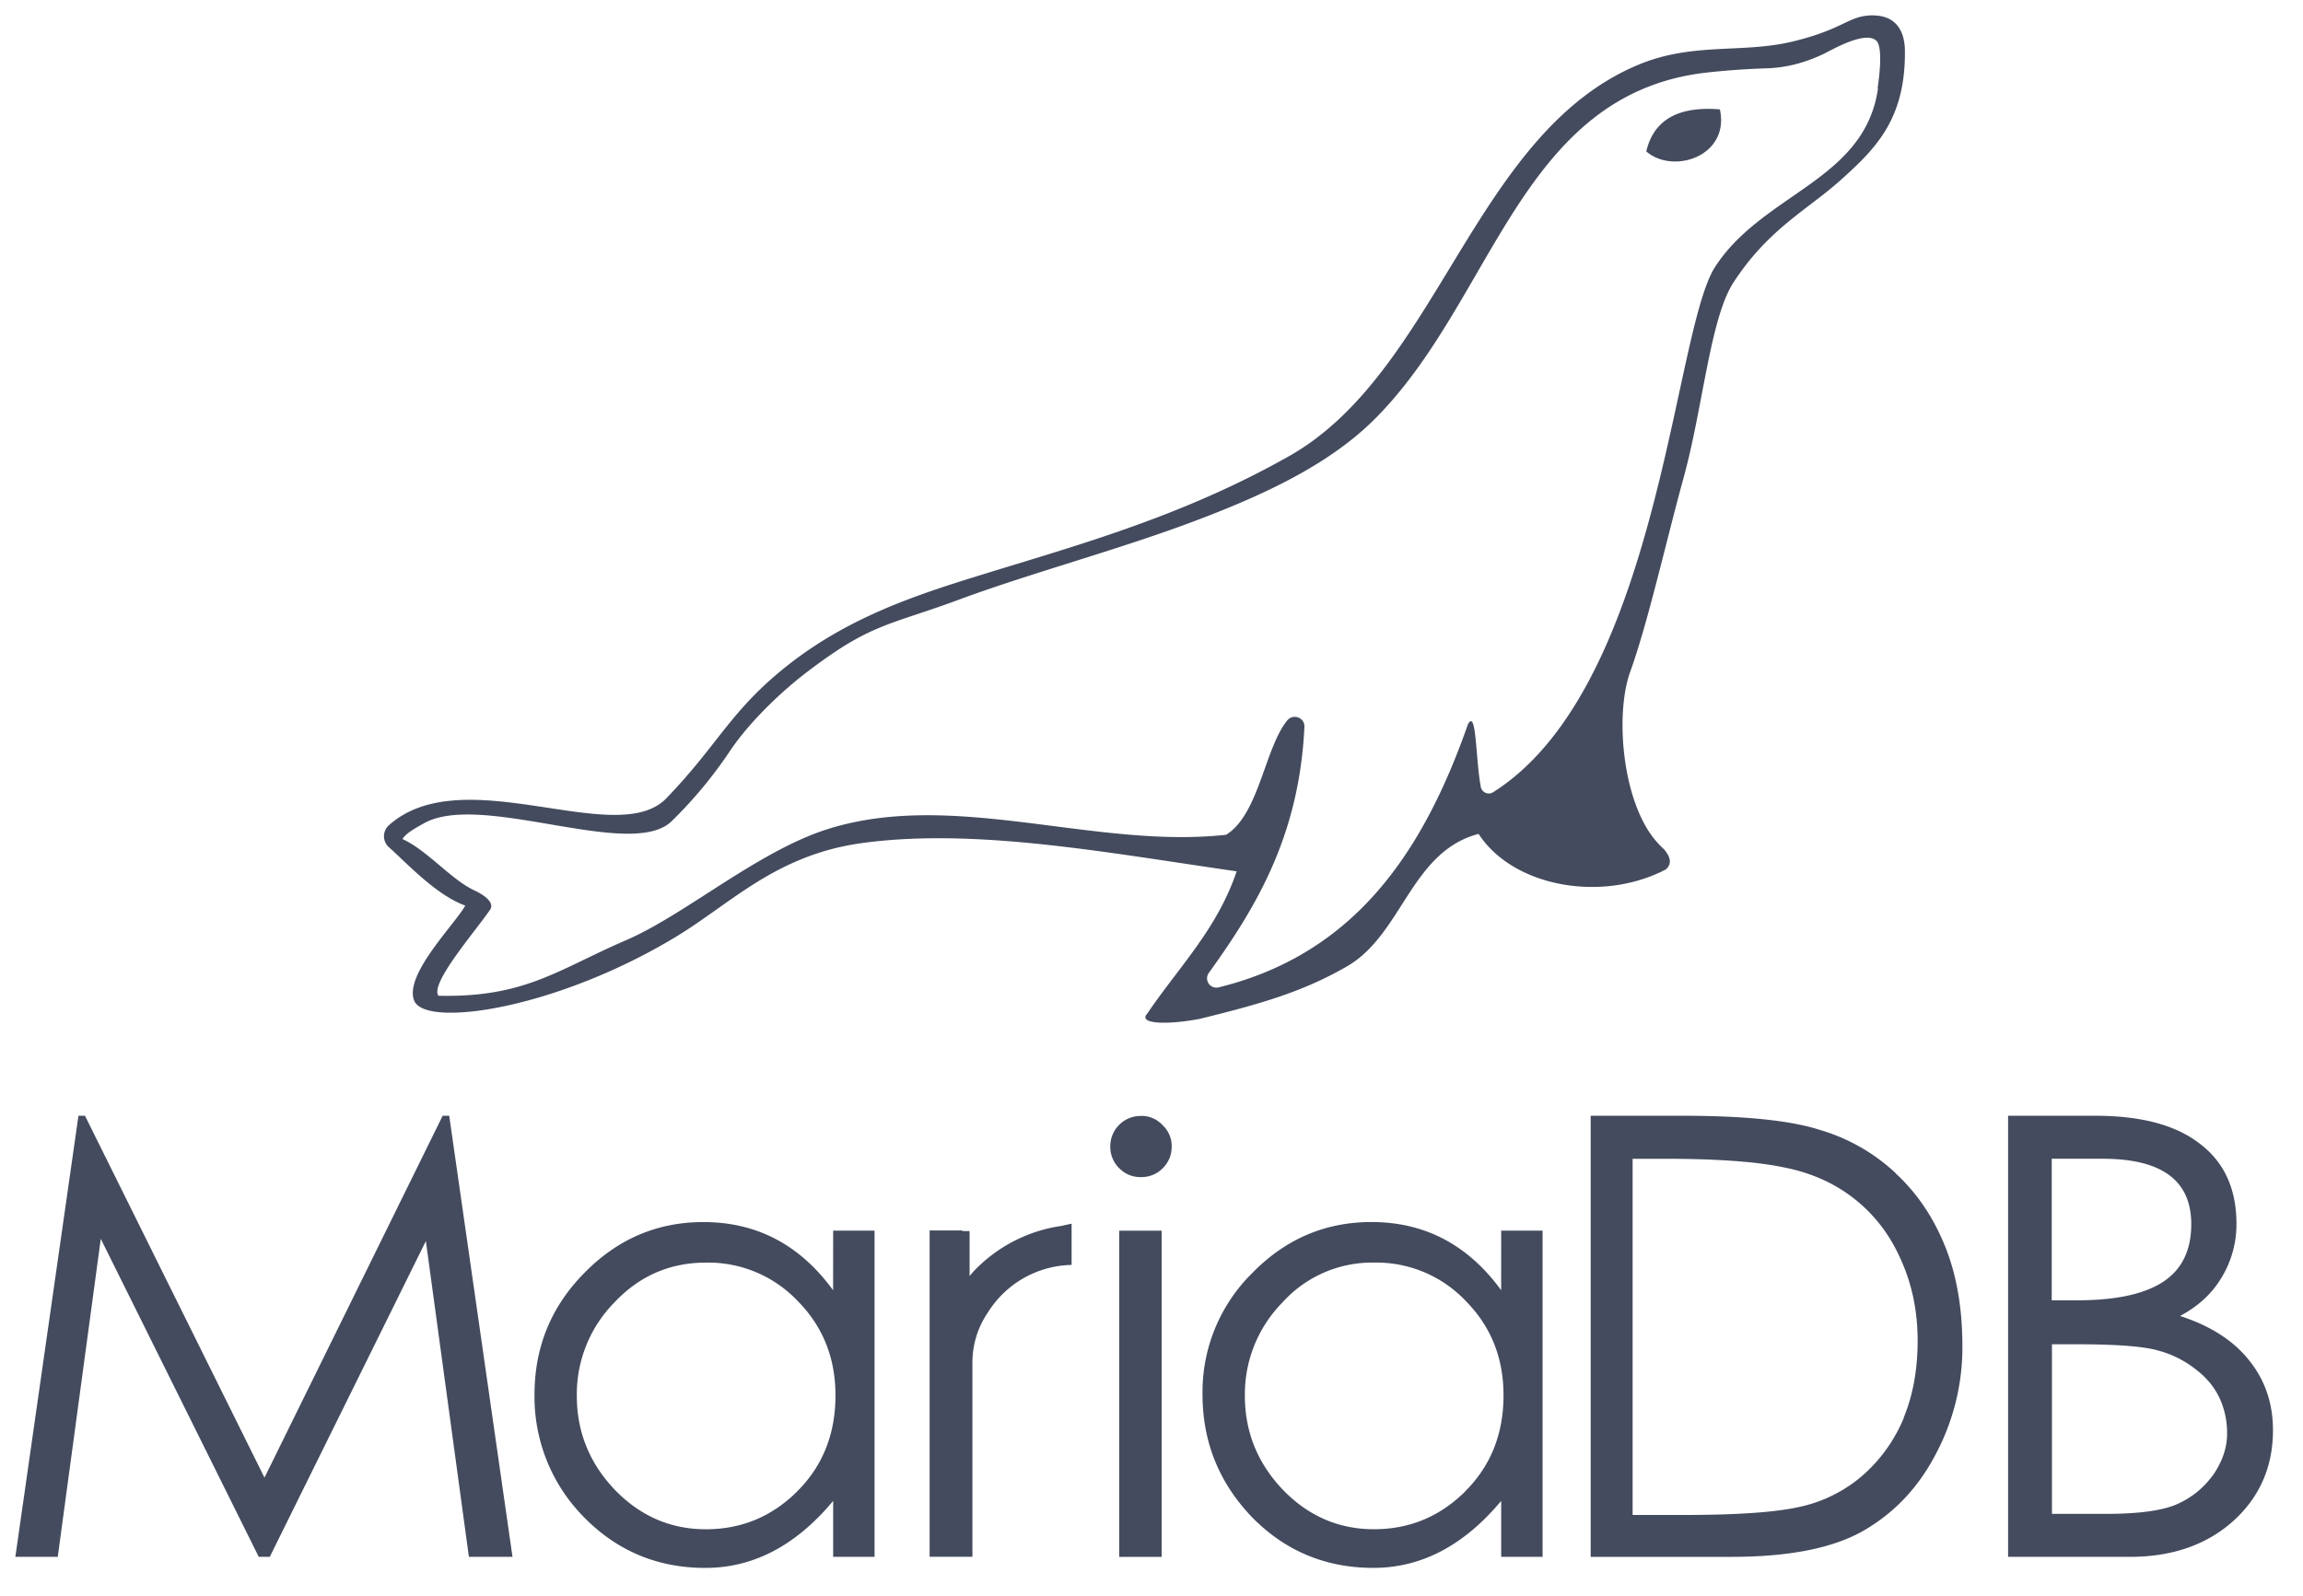<svg xmlns="http://www.w3.org/2000/svg" xmlns:xlink="http://www.w3.org/1999/xlink" viewBox="0 0 75 52" fill="#fff" fill-rule="evenodd" stroke="#000" stroke-linecap="round" stroke-linejoin="round"><use xlink:href="#A" x=".5" y=".5"/><symbol id="A" overflow="visible"><path d="M48.387 41.529c-1.08-1.481-2.488-2.221-4.222-2.221-1.508 0-2.801.553-3.882 1.66a5.43 5.43 0 0 0-1.621 3.962c0 1.535.534 2.862 1.601 3.982 1.081 1.107 2.402 1.662 3.962 1.662s2.949-.727 4.163-2.182v1.821h1.348V39.588h-1.348zm-1.16 6.544c-.827.827-1.821 1.242-2.982 1.242-1.147 0-2.134-.427-2.962-1.281-.827-.867-1.242-1.887-1.242-3.062a4.26 4.26 0 0 1 1.221-3.042 3.93 3.93 0 0 1 2.981-1.301 4.01 4.01 0 0 1 3.001 1.261c.813.827 1.22 1.848 1.22 3.062 0 1.254-.414 2.295-1.242 3.122m-11.273-8.485h1.381v10.626h-1.381zM0 50.214h1.381l1.401-10.359 5.144 10.359h.36l5.083-10.286 1.401 10.286h1.42l-2.061-14.368h-.213L8.113 47.634 2.268 35.846h-.213zm26.631-8.684c-1.078-1.481-2.488-2.221-4.222-2.221-1.507 0-2.8.553-3.881 1.66-1.081 1.094-1.621 2.414-1.621 3.962-.019 1.488.557 2.922 1.601 3.982 1.081 1.107 2.402 1.662 3.963 1.662s2.949-.727 4.162-2.182v1.821h1.348V39.588h-1.348zm-1.16 6.544c-.827.827-1.821 1.242-2.982 1.242-1.147 0-2.134-.427-2.962-1.281-.827-.867-1.242-1.887-1.242-3.062a4.26 4.26 0 0 1 1.22-3.042c.815-.867 1.808-1.301 2.982-1.301a4.01 4.01 0 0 1 3.001 1.261c.813.827 1.22 1.848 1.22 3.062.001 1.254-.412 2.295-1.24 3.122m35.779-10.348a6.12 6.12 0 0 0-2.481-1.42c-.947-.307-2.441-.461-4.483-.461h-2.981v14.369h4.583c1.868 0 3.295-.281 4.282-.841.993-.568 1.788-1.388 2.361-2.482a7.4 7.4 0 0 0 .88-3.522c0-1.256-.187-2.341-.568-3.281s-.908-1.721-1.601-2.363m.26 7.964a5.06 5.06 0 0 1-1.348 1.88 4.62 4.62 0 0 1-2.06 1.02c-.78.174-2.028.26-3.763.26h-1.66V37.247h1.02c1.721 0 3.023.094 3.902.28.894.174 1.667.521 2.32 1.041s1.154 1.181 1.501 1.981c.36.8.539 1.674.539 2.622s-.153 1.788-.459 2.521m9.001-3.322c.601-.319 1.053-.74 1.361-1.261a3.33 3.33 0 0 0 .48-1.741c0-1.134-.394-2.001-1.181-2.602-.78-.614-1.914-.92-3.422-.92h-2.834v14.369h3.962c1.375 0 2.495-.387 3.363-1.161.867-.78 1.301-1.774 1.301-2.962 0-.88-.26-1.641-.78-2.282-.507-.639-1.254-1.12-2.242-1.44m-4.183-5.123h1.662c1.921 0 2.882.707 2.882 2.129 0 .854-.306 1.481-.92 1.882s-1.548.6-2.803.6h-.821v-4.61zm5.25 10.305c-.308.427-.707.747-1.201.961-.48.2-1.235.301-2.26.301h-1.782V43.29h.8c1.294 0 2.175.067 2.643.2a3.36 3.36 0 0 1 1.22.601c.355.267.607.568.78.92a2.67 2.67 0 0 1 .26 1.2c0 .453-.153.901-.461 1.348M36.641 35.853a.97.97 0 0 0-.702.298.98.98 0 0 0-.281.71.97.97 0 0 0 .281.685c.199.199.426.298.71.298a.97.97 0 0 0 .71-.281c.199-.199.298-.434.298-.71a.92.92 0 0 0-.299-.703.92.92 0 0 0-.703-.299m-2.549 3.578c-1.102.149-2.12.669-2.888 1.473l-.142.163v-1.463h-.238v-.021h-1.064v10.631h1.394v-6.3a2.89 2.89 0 0 1 .505-1.66 3.29 3.29 0 0 1 2.725-1.547v-1.343l-.284.06m20.91-36.374c-1.071.027-1.703.494-1.911 1.384.275.239.644.343 1.013.327.81-.034 1.612-.651 1.384-1.696-.171-.014-.333-.02-.486-.015M60.54 0h-.096c-.764.025-.882.439-2.531.845-1.666.41-3.275.016-5.069.769-5.357 2.247-6.498 9.996-11.366 12.746-3.639 2.056-7.158 2.968-10.458 4.002-2.169.68-4.32 1.462-6.286 3.156-1.526 1.316-1.945 2.337-3.534 3.987-1.622 1.678-6.609-1.292-9.039.881a.48.48 0 0 0 .009.717c.526.461 1.527 1.557 2.481 1.896-.302.572-2.01 2.257-1.661 3.101.366.887 4.6.284 8.513-2.078 1.822-1.101 3.274-2.687 6.113-3.065 3.673-.489 7.905.315 12.157.927-.631 1.88-1.896 3.131-2.911 4.634-.315.339.631.376 1.708.172 1.945-.479 3.336-.866 4.806-1.716 1.798-1.047 2.071-3.73 4.276-4.31 1.066 1.639 3.719 2.191 5.763 1.316.113-.048.224-.101.333-.157.246-.215.102-.465-.049-.649a3.55 3.55 0 0 1-.207-.208c-1.151-1.237-1.414-4.157-.904-5.577.582-1.616 1.157-4.201 1.743-6.336.629-2.288.862-5.185 1.623-6.354 1.145-1.757 2.411-2.361 3.51-3.352s2.105-1.957 2.071-4.224c-.017-.7-.36-1.102-.993-1.12m.117 2.382c-.227 1.564-1.227 2.424-2.407 3.253-1.03.727-2.171 1.426-2.901 2.561-.747 1.161-1.221 5.14-2.38 9.069-.961 3.26-2.394 6.485-4.844 8.038-.159.101-.369.009-.403-.172-.172-.911-.137-2.574-.42-2.037-.355 1.013-.756 1.978-1.226 2.876-1.442 2.755-3.528 4.866-6.898 5.692-.122.028-.249-.023-.319-.126s-.069-.24.003-.343c1.555-2.157 2.946-4.477 3.116-8.017.014-.306-.37-.445-.562-.208-.735.906-.915 3.059-1.989 3.722-.843.092-1.697.092-2.557.04-3.53-.212-7.152-1.273-10.454-.213-2.248.722-4.609 2.775-6.514 3.6-2.238.965-3.299 1.88-6.125 1.817-.289-.389 1.18-2.073 1.679-2.799.159-.233-.181-.478-.5-.629-.765-.351-1.533-1.304-2.35-1.676.105-.193.475-.386.679-.503 1.854-1.076 6.769 1.215 8.089-.082a14.32 14.32 0 0 0 1.918-2.317c.538-.789 1.355-1.624 2.201-2.315a17.85 17.85 0 0 1 1.11-.821c1.442-.986 2.235-1.06 4.102-1.753 2.375-.883 5.316-1.658 7.865-2.632 1.574-.602 3.286-1.344 4.681-2.386a9.35 9.35 0 0 0 .935-.793C48.17 9.338 48.96 2.492 55.17 1.854a24.88 24.88 0 0 1 1.847-.128c.627-.017 1.247-.172 1.867-.468.191-.084 1.33-.772 1.714-.439.256.222.066 1.426.049 1.556" stroke="none" fill="#444b5e" fill-rule="nonzero"/></symbol></svg>